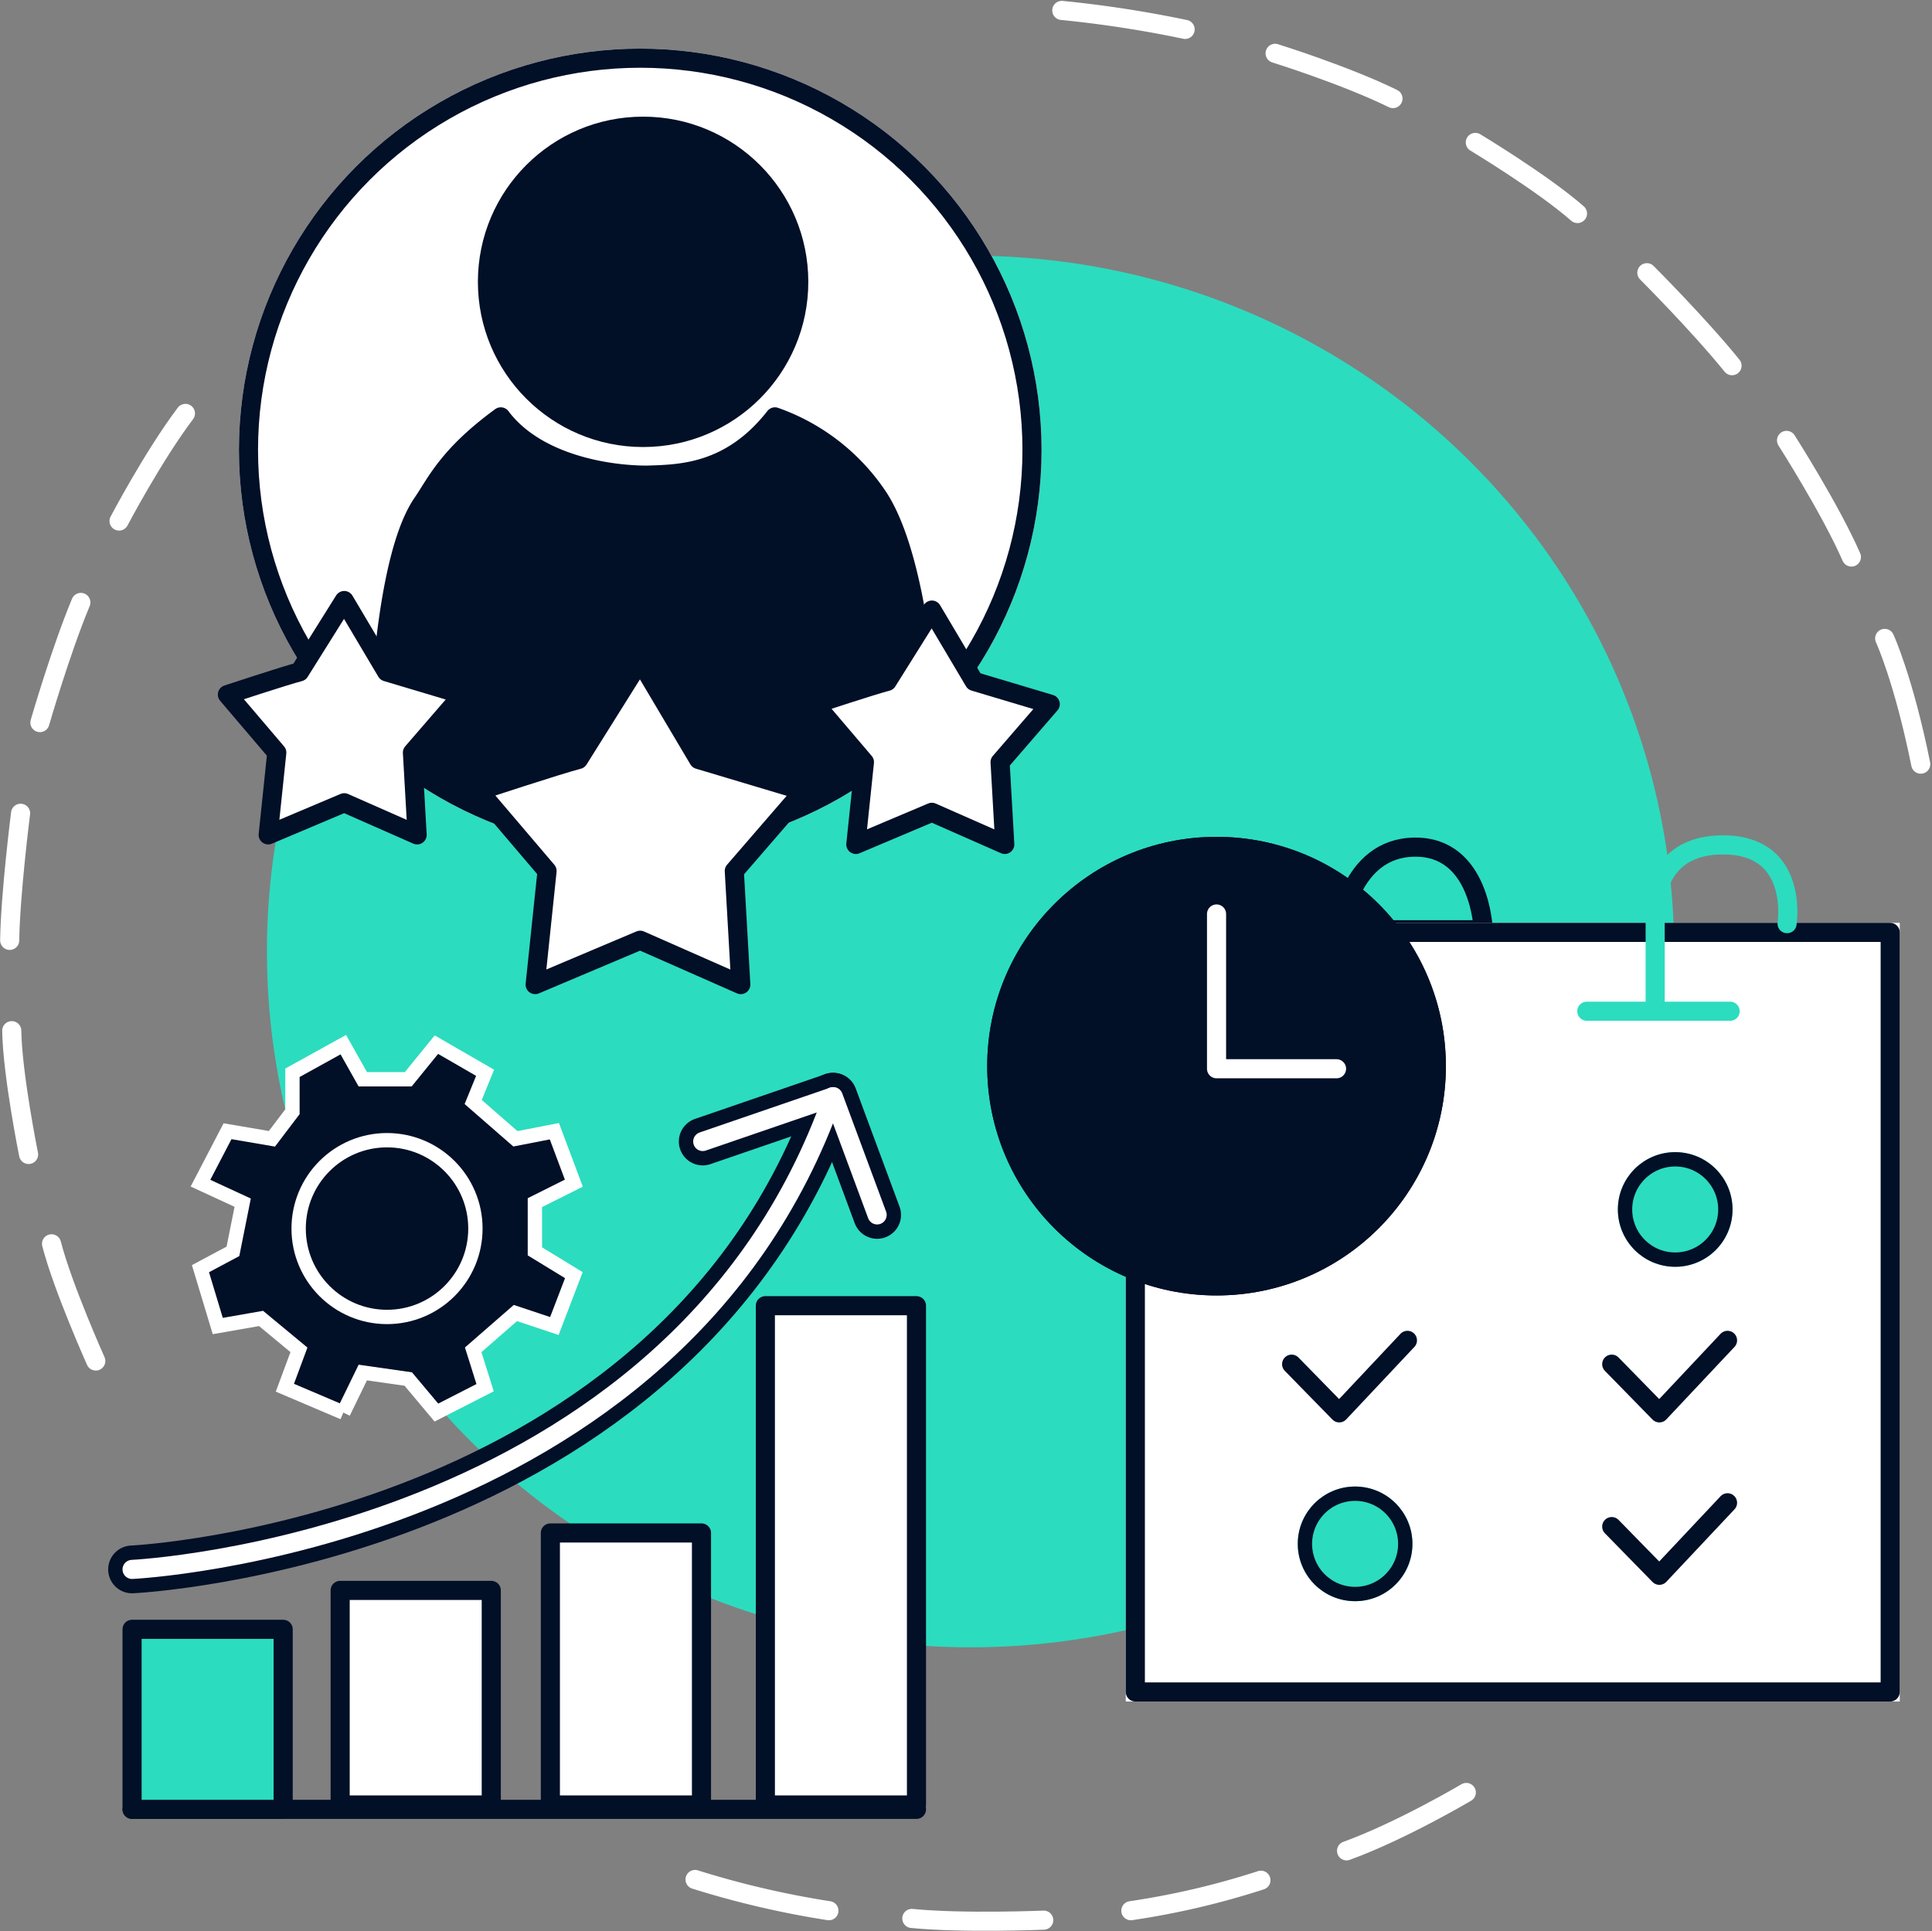 <svg xmlns="http://www.w3.org/2000/svg" xmlns:xlink="http://www.w3.org/1999/xlink" width="404.385" height="404.234" viewBox="0 0 404.385 404.234">
  <rect x="0" y="0" width="404.385" height="404.234" fill="#808080" stroke="none"/>
  <defs>
    <clipPath id="clip-path">
      <circle id="楕円形_9" data-name="楕円形 9" cx="84" cy="84" r="84" fill="#fff" stroke="#010f27" stroke-linecap="round" stroke-width="4" opacity="0.14"/>
    </clipPath>
  </defs>
  <g id="icon-03" transform="translate(-998.992 -276.818)">
    <ellipse id="back" cx="147.272" cy="145.659" rx="147.272" ry="145.659" transform="translate(1054.86 330.341)" fill="#2cdcbf"/>
    <g id="group" transform="translate(1144.474 279)">
      <path id="パス_16" data-name="パス 16" d="M934.382,248.19a242.979,242.979,0,0,1,25.811,3.971" transform="translate(-857.62 -248.19)" fill="none" stroke="#fff" stroke-linecap="round" stroke-width="4"/>
      <path id="パス_17" data-name="パス 17" d="M1001,261.589s14.606,4.54,24.672,9.474" transform="translate(-879.59 -252.609)" fill="none" stroke="#fff" stroke-linecap="round" stroke-width="4"/>
      <path id="パス_18" data-name="パス 18" d="M1063.522,289.416s14.067,8.465,21.387,14.885" transform="translate(-900.207 -261.785)" fill="none" stroke="#fff" stroke-linecap="round" stroke-width="4"/>
      <path id="パス_19" data-name="パス 19" d="M1117.092,330.112s10.918,10.918,17.829,19.465" transform="translate(-917.873 -275.206)" fill="none" stroke="#fff" stroke-linecap="round" stroke-width="4"/>
      <path id="パス_20" data-name="パス 20" d="M1160.716,382.37s9.16,14.323,13.576,24.413" transform="translate(-932.26 -292.363)" fill="none" stroke="#fff" stroke-linecap="round" stroke-width="4"/>
      <path id="パス_21" data-name="パス 21" d="M1191.369,444.162s3.953,8.535,7.547,26.323" transform="translate(-942.368 -312.705)" fill="none" stroke="#fff" stroke-linecap="round" stroke-width="4"/>
      <path id="パス_27" data-name="パス 27" d="M1048.374,804.31s-13.656,8.086-25.065,12.218" transform="translate(-886.945 -431.269)" fill="none" stroke="#fff" stroke-linecap="round" stroke-width="4"/>
      <path id="パス_28" data-name="パス 28" d="M983.172,831.723A166.955,166.955,0,0,1,955.95,838.1" transform="translate(-864.732 -440.309)" fill="none" stroke="#fff" stroke-linecap="round" stroke-width="4"/>
      <path id="パス_29" data-name="パス 29" d="M915.153,844.014s-16.82.708-27.611-.355" transform="translate(-842.172 -444.245)" fill="none" stroke="#fff" stroke-linecap="round" stroke-width="4"/>
      <path id="パス_39" data-name="パス 39" d="M-42.369,391.425a191.231,191.231,0,0,0,28.012,6.534" transform="translate(42.369 -0.167)" fill="none" stroke="#fff" stroke-linecap="round" stroke-width="4"/>
    </g>
    <g id="group-2" data-name="group" transform="translate(1001.02 363.358)">
      <path id="パス_31" data-name="パス 31" d="M634.921,657.7s-6.911-15.411-9.26-24.533" transform="translate(-616.901 -459.338)" fill="none" stroke="#fff" stroke-linecap="round" stroke-width="4"/>
      <path id="パス_32" data-name="パス 32" d="M616.76,592.518s-3.386-16.724-3.525-25.916" transform="translate(-612.804 -437.388)" fill="none" stroke="#fff" stroke-linecap="round" stroke-width="4"/>
      <path id="パス_33" data-name="パス 33" d="M614.872,498.7s-2.142,16.862-2.281,26.607" transform="translate(-612.591 -414.996)" fill="none" stroke="#fff" stroke-linecap="round" stroke-width="4"/>
      <path id="パス_34" data-name="パス 34" d="M622.026,458s4.285-14.858,8.569-25.155" transform="translate(-615.702 -393.276)" fill="none" stroke="#fff" stroke-linecap="round" stroke-width="4"/>
      <path id="パス_35" data-name="パス 35" d="M646.747,396.338s7.118-13.545,13.891-22.529" transform="translate(-623.855 -373.808)" fill="none" stroke="#fff" stroke-linecap="round" stroke-width="4"/>
    </g>
    <g id="group-3" data-name="group" transform="translate(1046.594 283)">
      <g id="楕円形_11" data-name="楕円形 11" transform="translate(2.406 4)" fill="#fff" stroke="#010f27" stroke-linecap="round" stroke-width="4">
        <circle cx="84" cy="84" r="84" stroke="none"/>
        <circle cx="84" cy="84" r="82" fill="none"/>
      </g>
      <g id="group-4" data-name="group" transform="translate(2.406)" clip-path="url(#clip-path)">
        <path id="パス_40" data-name="パス 40" d="M721,477.7s.262-42.966,9.432-56.327c2.934-4.276,5.311-9.952,16.411-18.075,7.476,9.968,22.654,12.2,30.583,12.2,6.8-.227,17.443-.227,26.795-12.2a43.168,43.168,0,0,1,21.574,16.766c10.218,15.457,11.266,57.637,11.266,57.637l-56.814,25.135L721,477.7" transform="translate(-692.029 -322.213)" fill="#010f27" stroke="#010f27" stroke-linecap="round" stroke-linejoin="round" stroke-width="4"/>
        <g id="パス_58" data-name="パス 58" transform="translate(50.02 18.238)" fill="#010f27">
          <path d="M 34.579 67.158 C 30.18 67.158 25.913 66.297 21.898 64.598 C 18.019 62.958 14.535 60.608 11.542 57.616 C 8.549 54.623 6.2 51.139 4.559 47.259 C 2.861 43.244 2 38.978 2 34.579 C 2 30.18 2.861 25.914 4.559 21.898 C 6.2 18.019 8.549 14.535 11.542 11.542 C 14.535 8.549 18.019 6.2 21.898 4.559 C 25.913 2.861 30.18 2 34.579 2 C 38.978 2 43.244 2.861 47.259 4.559 C 51.139 6.2 54.623 8.549 57.616 11.542 C 60.608 14.535 62.958 18.019 64.598 21.898 C 66.297 25.914 67.158 30.18 67.158 34.579 C 67.158 38.978 66.297 43.244 64.598 47.259 C 62.958 51.139 60.608 54.623 57.616 57.616 C 54.623 60.608 51.139 62.958 47.259 64.598 C 43.244 66.297 38.978 67.158 34.579 67.158 Z" stroke="none"/>
          <path d="M 34.579 4 C 30.449 4 26.445 4.808 22.677 6.401 C 19.037 7.941 15.766 10.147 12.956 12.956 C 10.147 15.766 7.941 19.037 6.401 22.677 C 4.808 26.445 4 30.449 4 34.579 C 4 38.709 4.808 42.713 6.401 46.48 C 7.941 50.121 10.147 53.392 12.956 56.201 C 15.766 59.011 19.037 61.216 22.677 62.756 C 26.445 64.35 30.449 65.158 34.579 65.158 C 38.709 65.158 42.713 64.35 46.48 62.756 C 50.121 61.216 53.392 59.011 56.201 56.201 C 59.011 53.392 61.216 50.121 62.756 46.48 C 64.35 42.713 65.158 38.709 65.158 34.579 C 65.158 30.449 64.35 26.445 62.756 22.677 C 61.216 19.037 59.011 15.766 56.201 12.956 C 53.392 10.147 50.121 7.941 46.48 6.401 C 42.713 4.808 38.709 4 34.579 4 M 34.579 0 C 53.676 0 69.158 15.481 69.158 34.579 C 69.158 53.676 53.676 69.158 34.579 69.158 C 15.481 69.158 -7.62939453125e-06 53.676 -7.62939453125e-06 34.579 C -7.62939453125e-06 15.481 15.481 0 34.579 0 Z" stroke="none" fill="#010f27"/>
        </g>
      </g>
      <path id="パス_41" data-name="パス 41" d="M1120.067,435.805l12.913-20.615,12.233,20.615,21.974,6.57-14.5,16.764,1.359,23.787-21.068-9.288-21.974,9.288,2.492-23.787-14.272-16.764s16.82-5.55,20.842-6.57" transform="translate(-1046.594 -283)" fill="#fff" stroke="#010f27" stroke-linecap="round" stroke-linejoin="round" stroke-width="4"/>
      <path id="パス_42" data-name="パス 42" d="M1114.321,430.121l9.353-14.931,8.86,14.931,15.916,4.758-10.5,12.142.984,17.228-15.26-6.727-15.916,6.727,1.8-17.228-10.337-12.142s12.183-4.02,15.1-4.758" transform="translate(-1099.226 -295.662)" fill="#fff" stroke="#010f27" stroke-linecap="round" stroke-linejoin="round" stroke-width="4"/>
      <path id="パス_43" data-name="パス 43" d="M1114.321,430.121l9.353-14.931,8.86,14.931,15.916,4.758-10.5,12.142.984,17.228-15.26-6.727-15.916,6.727,1.8-17.228-10.337-12.142s12.183-4.02,15.1-4.758" transform="translate(-976.226 -293.662)" fill="#fff" stroke="#010f27" stroke-linecap="round" stroke-linejoin="round" stroke-width="4"/>
    </g>
    <g id="group-5" data-name="group" transform="translate(1205.627 452)">
      <path id="パス_45" data-name="パス 45" d="M1274.921,471.443s1.743-17.158,15.55-17.292,14.343,17.292,14.343,17.292h-29.893" transform="translate(-1201 -452)" fill="none" stroke="#010f27" stroke-linecap="round" stroke-linejoin="round" stroke-width="4"/>
      <g id="長方形_6" data-name="長方形 6" transform="translate(29 18)" fill="#fff" stroke="#010f27" stroke-linecap="round" stroke-linejoin="round" stroke-width="4">
        <rect width="162" height="163" stroke="none"/>
        <rect x="2" y="2" width="158" height="159" fill="none"/>
      </g>
      <g id="group-6" data-name="group">
        <g id="楕円形_12" data-name="楕円形 12" fill="#010f27" stroke="#010f27" stroke-width="4">
          <circle cx="48" cy="48" r="48" stroke="none"/>
          <circle cx="48" cy="48" r="46" fill="none"/>
        </g>
        <path id="パス_44" data-name="パス 44" d="M1249,468.144v32.4h25.114" transform="translate(-1201 -452)" fill="none" stroke="#fff" stroke-linecap="round" stroke-linejoin="round" stroke-width="4"/>
      </g>
      <g id="group-7" data-name="group" transform="translate(125.5 1.679)">
        <path id="パス_46" data-name="パス 46" d="M1340.806,487.462V467.891s-.938-14.477,14.611-14.209,13,16.488,13,16.488" transform="translate(-1326.5 -453.679)" fill="none" stroke="#2cdcbf" stroke-linecap="round" stroke-width="4"/>
        <line id="線_4" data-name="線 4" x2="30" transform="translate(0 34.821)" fill="none" stroke="#2cdcbf" stroke-linecap="round" stroke-width="4"/>
      </g>
      <g id="楕円形_13" data-name="楕円形 13" transform="translate(132 66)" fill="#2cdcbf" stroke="#010f27" stroke-linecap="round" stroke-width="3">
        <circle cx="12" cy="12" r="12" stroke="none"/>
        <circle cx="12" cy="12" r="10.5" fill="none"/>
      </g>
      <g id="楕円形_14" data-name="楕円形 14" transform="translate(65 136)" fill="#2cdcbf" stroke="#010f27" stroke-linecap="round" stroke-width="3">
        <circle cx="12" cy="12" r="12" stroke="none"/>
        <circle cx="12" cy="12" r="10.5" fill="none"/>
      </g>
      <path id="パス_47" data-name="パス 47" d="M1264.714,562.384l9.968,10.194,14.272-15.178" transform="translate(-1201 -452)" fill="none" stroke="#010f27" stroke-linecap="round" stroke-linejoin="round" stroke-width="4"/>
      <path id="パス_48" data-name="パス 48" d="M1264.714,562.384l9.968,10.194,14.272-15.178" transform="translate(-1134 -452)" fill="none" stroke="#010f27" stroke-linecap="round" stroke-linejoin="round" stroke-width="4"/>
      <path id="パス_49" data-name="パス 49" d="M1264.714,562.384l9.968,10.194,14.272-15.178" transform="translate(-1134 -418)" fill="none" stroke="#010f27" stroke-linecap="round" stroke-linejoin="round" stroke-width="4"/>
    </g>
    <g id="group-8" data-name="group" transform="translate(1026.635 495.499)">
      <g id="group-9" data-name="group" transform="translate(14.315)">
        <path id="パス_50" data-name="パス 50" d="M1070.853,572.523l-12.233-5.21,2.945-7.929-7.929-6.57-9.062,1.586-3.625-12.007,6.8-3.625,2.039-10.194-8.835-4.078,5.663-10.874,9.288,1.586,4.3-5.664v-8.155l10.647-5.89,4.078,7.249h9.515l5.89-7.249,10.194,5.89-2.492,6.117,8.835,7.7,8.155-1.586,4.078,10.874-8.156,4.078v10.194l8.156,4.984-4.078,10.647-8.155-2.719-8.835,7.7,2.492,7.929-10.194,5.21-5.89-7.023-9.515-1.359-4.078,8.382" transform="translate(-1040.95 -495.499)" fill="#010f27" stroke="#fff" stroke-width="3"/>
        <g id="楕円形_15" data-name="楕円形 15" transform="translate(19.05 18.501)" fill="#010f27" stroke="#fff" stroke-width="3">
          <circle cx="20" cy="20" r="20" stroke="none"/>
          <circle cx="20" cy="20" r="18.5" fill="none"/>
        </g>
      </g>
      <g id="group-10" data-name="group" transform="translate(0 10.891)">
        <path id="パス_51" data-name="パス 51" d="M1026.635,605.349s113.678-5.375,146.662-98.953" transform="translate(-1026.635 -506.39)" fill="none" stroke="#010f27" stroke-linecap="round" stroke-width="10"/>
        <path id="パス_52" data-name="パス 52" d="M1146.08,515.774l27.325-9.383,9.177,24.747" transform="translate(-1026.635 -506.39)" fill="none" stroke="#010f27" stroke-linecap="round" stroke-linejoin="round" stroke-width="10"/>
      </g>
      <g id="group-11" data-name="group" transform="translate(0 10.891)">
        <path id="パス_51-2" data-name="パス 51" d="M1026.635,605.349s113.678-5.375,146.662-98.953" transform="translate(-1026.635 -506.39)" fill="none" stroke="#fff" stroke-linecap="round" stroke-width="4"/>
        <path id="パス_52-2" data-name="パス 52" d="M1146.08,515.774l27.325-9.383,9.177,24.747" transform="translate(-1026.635 -506.39)" fill="none" stroke="#fff" stroke-linecap="round" stroke-linejoin="round" stroke-width="4"/>
      </g>
      <path id="パス_53" data-name="パス 53" d="M1026.635,655.573h164.183" transform="translate(-1026.635 -495.499)" fill="none" stroke="#010f27" stroke-linecap="round" stroke-width="4"/>
      <path id="パス_54" data-name="パス 54" d="M1190.818,654.654V550.145H1159.19V654.654h31.628" transform="translate(-1026.635 -495.499)" fill="#fff" stroke="#010f27" stroke-linecap="round" stroke-linejoin="round" stroke-width="4"/>
      <path id="パス_55" data-name="パス 55" d="M1190.818,607.081V550.145H1159.19v56.936h31.628" transform="translate(-1071.635 -447.926)" fill="#fff" stroke="#010f27" stroke-linecap="round" stroke-linejoin="round" stroke-width="4"/>
      <path id="パス_56" data-name="パス 56" d="M1190.818,595.057V550.145H1159.19v44.912h31.628" transform="translate(-1115.635 -435.901)" fill="#fff" stroke="#010f27" stroke-linecap="round" stroke-linejoin="round" stroke-width="4"/>
      <path id="パス_57" data-name="パス 57" d="M1190.818,587.829V550.145H1159.19v37.684h31.628" transform="translate(-1159.19 -427.755)" fill="#2cdcbf" stroke="#010f27" stroke-linecap="round" stroke-linejoin="round" stroke-width="4"/>
    </g>
  </g>
</svg>
